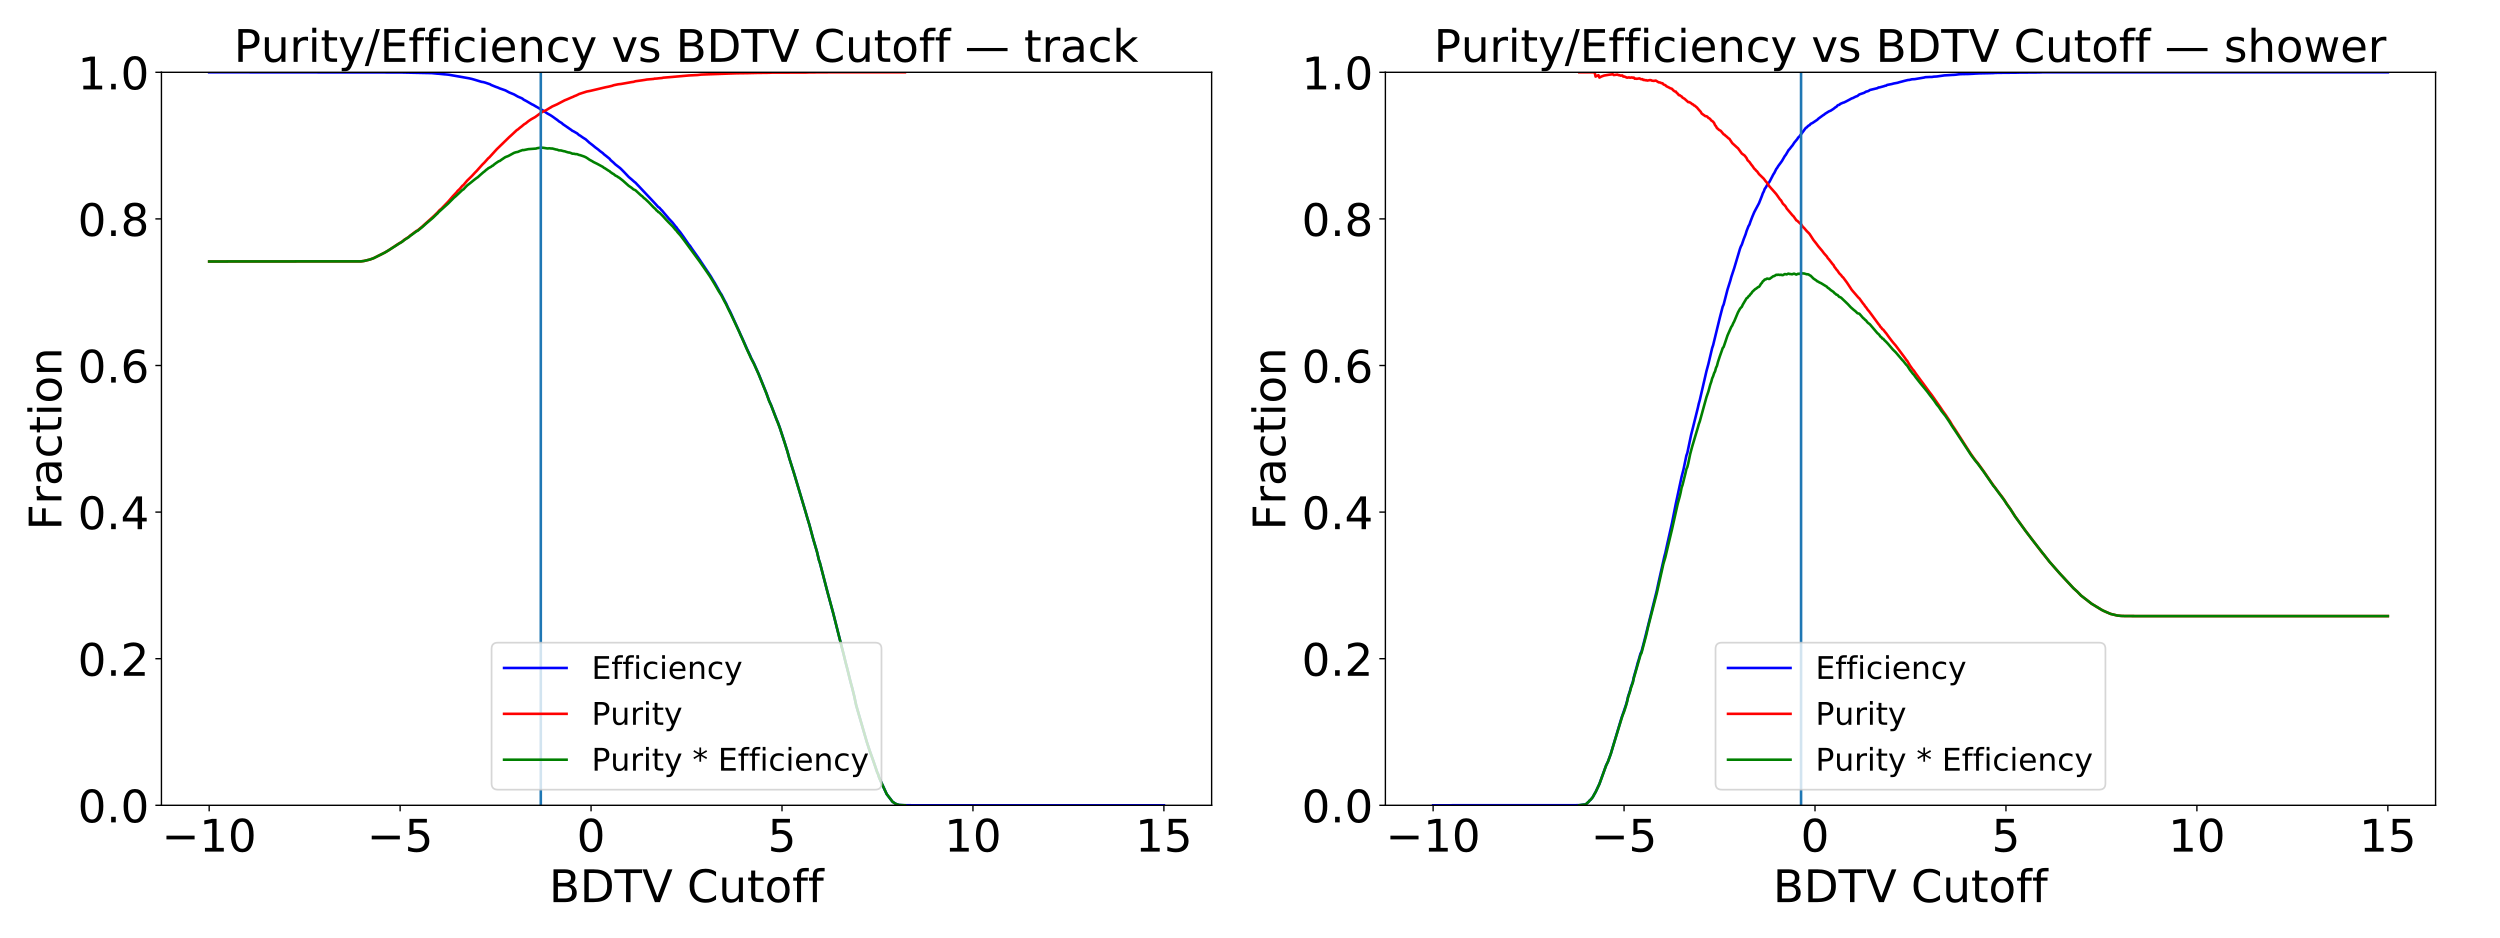 <?xml version="1.0" encoding="utf-8" standalone="no"?>
<!DOCTYPE svg PUBLIC "-//W3C//DTD SVG 1.1//EN"
  "http://www.w3.org/Graphics/SVG/1.1/DTD/svg11.dtd">
<!-- Created with matplotlib (https://matplotlib.org/) -->
<svg height="540pt" version="1.1" viewBox="0 0 1440 540" width="1440pt" xmlns="http://www.w3.org/2000/svg" xmlns:xlink="http://www.w3.org/1999/xlink">
 <defs>
  <style type="text/css">
*{stroke-linecap:butt;stroke-linejoin:round;}
  </style>
 </defs>
 <g id="figure_1">
  <g id="patch_1">
   <path d="M 0 540 
L 1440 540 
L 1440 0 
L 0 0 
z
" style="fill:#ffffff;"/>
  </g>
  <g id="axes_1">
   <g id="patch_2">
    <path d="M 92.99 463.84 
L 697.899 463.84 
L 697.899 41.64 
L 92.99 41.64 
z
" style="fill:#ffffff;"/>
   </g>
   <g id="matplotlib.axis_1">
    <g id="xtick_1">
     <g id="line2d_1">
      <defs>
       <path d="M 0 0 
L 0 3.5 
" id="mf8294fe358" style="stroke:#000000;stroke-width:0.8;"/>
      </defs>
      <g>
       <use style="stroke:#000000;stroke-width:0.8;" x="120.486" xlink:href="#mf8294fe358" y="463.84"/>
      </g>
     </g>
     <g id="text_1">
      <!-- −10 -->
      <defs>
       <path d="M 10.594 35.5 
L 73.188 35.5 
L 73.188 27.203 
L 10.594 27.203 
z
" id="DejaVuSans-8722"/>
       <path d="M 12.406 8.297 
L 28.516 8.297 
L 28.516 63.922 
L 10.984 60.406 
L 10.984 69.391 
L 28.422 72.906 
L 38.281 72.906 
L 38.281 8.297 
L 54.391 8.297 
L 54.391 0 
L 12.406 0 
z
" id="DejaVuSans-49"/>
       <path d="M 31.781 66.406 
Q 24.172 66.406 20.328 58.906 
Q 16.5 51.422 16.5 36.375 
Q 16.5 21.391 20.328 13.891 
Q 24.172 6.391 31.781 6.391 
Q 39.453 6.391 43.281 13.891 
Q 47.125 21.391 47.125 36.375 
Q 47.125 51.422 43.281 58.906 
Q 39.453 66.406 31.781 66.406 
z
M 31.781 74.219 
Q 44.047 74.219 50.516 64.516 
Q 56.984 54.828 56.984 36.375 
Q 56.984 17.969 50.516 8.266 
Q 44.047 -1.422 31.781 -1.422 
Q 19.531 -1.422 13.062 8.266 
Q 6.594 17.969 6.594 36.375 
Q 6.594 54.828 13.062 64.516 
Q 19.531 74.219 31.781 74.219 
z
" id="DejaVuSans-48"/>
      </defs>
      <g transform="translate(93.134 490.535)scale(0.259 -0.259)">
       <use xlink:href="#DejaVuSans-8722"/>
       <use x="83.789" xlink:href="#DejaVuSans-49"/>
       <use x="147.412" xlink:href="#DejaVuSans-48"/>
      </g>
     </g>
    </g>
    <g id="xtick_2">
     <g id="line2d_2">
      <g>
       <use style="stroke:#000000;stroke-width:0.8;" x="230.469" xlink:href="#mf8294fe358" y="463.84"/>
      </g>
     </g>
     <g id="text_2">
      <!-- −5 -->
      <defs>
       <path d="M 10.797 72.906 
L 49.516 72.906 
L 49.516 64.594 
L 19.828 64.594 
L 19.828 46.734 
Q 21.969 47.469 24.109 47.828 
Q 26.266 48.188 28.422 48.188 
Q 40.625 48.188 47.75 41.5 
Q 54.891 34.812 54.891 23.391 
Q 54.891 11.625 47.562 5.094 
Q 40.234 -1.422 26.906 -1.422 
Q 22.312 -1.422 17.547 -0.641 
Q 12.797 0.141 7.719 1.703 
L 7.719 11.625 
Q 12.109 9.234 16.797 8.062 
Q 21.484 6.891 26.703 6.891 
Q 35.156 6.891 40.078 11.328 
Q 45.016 15.766 45.016 23.391 
Q 45.016 31 40.078 35.438 
Q 35.156 39.891 26.703 39.891 
Q 22.75 39.891 18.812 39.016 
Q 14.891 38.141 10.797 36.281 
z
" id="DejaVuSans-53"/>
      </defs>
      <g transform="translate(211.363 490.535)scale(0.259 -0.259)">
       <use xlink:href="#DejaVuSans-8722"/>
       <use x="83.789" xlink:href="#DejaVuSans-53"/>
      </g>
     </g>
    </g>
    <g id="xtick_3">
     <g id="line2d_3">
      <g>
       <use style="stroke:#000000;stroke-width:0.8;" x="340.453" xlink:href="#mf8294fe358" y="463.84"/>
      </g>
     </g>
     <g id="text_3">
      <!-- 0 -->
      <g transform="translate(332.207 490.535)scale(0.259 -0.259)">
       <use xlink:href="#DejaVuSans-48"/>
      </g>
     </g>
    </g>
    <g id="xtick_4">
     <g id="line2d_4">
      <g>
       <use style="stroke:#000000;stroke-width:0.8;" x="450.436" xlink:href="#mf8294fe358" y="463.84"/>
      </g>
     </g>
     <g id="text_4">
      <!-- 5 -->
      <g transform="translate(442.19 490.535)scale(0.259 -0.259)">
       <use xlink:href="#DejaVuSans-53"/>
      </g>
     </g>
    </g>
    <g id="xtick_5">
     <g id="line2d_5">
      <g>
       <use style="stroke:#000000;stroke-width:0.8;" x="560.42" xlink:href="#mf8294fe358" y="463.84"/>
      </g>
     </g>
     <g id="text_5">
      <!-- 10 -->
      <g transform="translate(543.928 490.535)scale(0.259 -0.259)">
       <use xlink:href="#DejaVuSans-49"/>
       <use x="63.623" xlink:href="#DejaVuSans-48"/>
      </g>
     </g>
    </g>
    <g id="xtick_6">
     <g id="line2d_6">
      <g>
       <use style="stroke:#000000;stroke-width:0.8;" x="670.403" xlink:href="#mf8294fe358" y="463.84"/>
      </g>
     </g>
     <g id="text_6">
      <!-- 15 -->
      <g transform="translate(653.911 490.535)scale(0.259 -0.259)">
       <use xlink:href="#DejaVuSans-49"/>
       <use x="63.623" xlink:href="#DejaVuSans-53"/>
      </g>
     </g>
    </g>
    <g id="text_7">
     <!-- BDTV Cutoff -->
     <defs>
      <path d="M 19.672 34.812 
L 19.672 8.109 
L 35.5 8.109 
Q 43.453 8.109 47.281 11.406 
Q 51.125 14.703 51.125 21.484 
Q 51.125 28.328 47.281 31.562 
Q 43.453 34.812 35.5 34.812 
z
M 19.672 64.797 
L 19.672 42.828 
L 34.281 42.828 
Q 41.5 42.828 45.031 45.531 
Q 48.578 48.25 48.578 53.812 
Q 48.578 59.328 45.031 62.062 
Q 41.5 64.797 34.281 64.797 
z
M 9.812 72.906 
L 35.016 72.906 
Q 46.297 72.906 52.391 68.219 
Q 58.5 63.531 58.5 54.891 
Q 58.5 48.188 55.375 44.234 
Q 52.25 40.281 46.188 39.312 
Q 53.469 37.75 57.5 32.781 
Q 61.531 27.828 61.531 20.406 
Q 61.531 10.641 54.891 5.312 
Q 48.25 0 35.984 0 
L 9.812 0 
z
" id="DejaVuSans-66"/>
      <path d="M 19.672 64.797 
L 19.672 8.109 
L 31.594 8.109 
Q 46.688 8.109 53.688 14.938 
Q 60.688 21.781 60.688 36.531 
Q 60.688 51.172 53.688 57.984 
Q 46.688 64.797 31.594 64.797 
z
M 9.812 72.906 
L 30.078 72.906 
Q 51.266 72.906 61.172 64.094 
Q 71.094 55.281 71.094 36.531 
Q 71.094 17.672 61.125 8.828 
Q 51.172 0 30.078 0 
L 9.812 0 
z
" id="DejaVuSans-68"/>
      <path d="M -0.297 72.906 
L 61.375 72.906 
L 61.375 64.594 
L 35.5 64.594 
L 35.5 0 
L 25.594 0 
L 25.594 64.594 
L -0.297 64.594 
z
" id="DejaVuSans-84"/>
      <path d="M 28.609 0 
L 0.781 72.906 
L 11.078 72.906 
L 34.188 11.531 
L 57.328 72.906 
L 67.578 72.906 
L 39.797 0 
z
" id="DejaVuSans-86"/>
      <path id="DejaVuSans-32"/>
      <path d="M 64.406 67.281 
L 64.406 56.891 
Q 59.422 61.531 53.781 63.812 
Q 48.141 66.109 41.797 66.109 
Q 29.297 66.109 22.656 58.469 
Q 16.016 50.828 16.016 36.375 
Q 16.016 21.969 22.656 14.328 
Q 29.297 6.688 41.797 6.688 
Q 48.141 6.688 53.781 8.984 
Q 59.422 11.281 64.406 15.922 
L 64.406 5.609 
Q 59.234 2.094 53.438 0.328 
Q 47.656 -1.422 41.219 -1.422 
Q 24.656 -1.422 15.125 8.703 
Q 5.609 18.844 5.609 36.375 
Q 5.609 53.953 15.125 64.078 
Q 24.656 74.219 41.219 74.219 
Q 47.75 74.219 53.531 72.484 
Q 59.328 70.75 64.406 67.281 
z
" id="DejaVuSans-67"/>
      <path d="M 8.5 21.578 
L 8.5 54.688 
L 17.484 54.688 
L 17.484 21.922 
Q 17.484 14.156 20.5 10.266 
Q 23.531 6.391 29.594 6.391 
Q 36.859 6.391 41.078 11.031 
Q 45.312 15.672 45.312 23.688 
L 45.312 54.688 
L 54.297 54.688 
L 54.297 0 
L 45.312 0 
L 45.312 8.406 
Q 42.047 3.422 37.719 1 
Q 33.406 -1.422 27.688 -1.422 
Q 18.266 -1.422 13.375 4.438 
Q 8.5 10.297 8.5 21.578 
z
M 31.109 56 
z
" id="DejaVuSans-117"/>
      <path d="M 18.312 70.219 
L 18.312 54.688 
L 36.812 54.688 
L 36.812 47.703 
L 18.312 47.703 
L 18.312 18.016 
Q 18.312 11.328 20.141 9.422 
Q 21.969 7.516 27.594 7.516 
L 36.812 7.516 
L 36.812 0 
L 27.594 0 
Q 17.188 0 13.234 3.875 
Q 9.281 7.766 9.281 18.016 
L 9.281 47.703 
L 2.688 47.703 
L 2.688 54.688 
L 9.281 54.688 
L 9.281 70.219 
z
" id="DejaVuSans-116"/>
      <path d="M 30.609 48.391 
Q 23.391 48.391 19.188 42.75 
Q 14.984 37.109 14.984 27.297 
Q 14.984 17.484 19.156 11.844 
Q 23.344 6.203 30.609 6.203 
Q 37.797 6.203 41.984 11.859 
Q 46.188 17.531 46.188 27.297 
Q 46.188 37.016 41.984 42.703 
Q 37.797 48.391 30.609 48.391 
z
M 30.609 56 
Q 42.328 56 49.016 48.375 
Q 55.719 40.766 55.719 27.297 
Q 55.719 13.875 49.016 6.219 
Q 42.328 -1.422 30.609 -1.422 
Q 18.844 -1.422 12.172 6.219 
Q 5.516 13.875 5.516 27.297 
Q 5.516 40.766 12.172 48.375 
Q 18.844 56 30.609 56 
z
" id="DejaVuSans-111"/>
      <path d="M 37.109 75.984 
L 37.109 68.5 
L 28.516 68.5 
Q 23.688 68.5 21.797 66.547 
Q 19.922 64.594 19.922 59.516 
L 19.922 54.688 
L 34.719 54.688 
L 34.719 47.703 
L 19.922 47.703 
L 19.922 0 
L 10.891 0 
L 10.891 47.703 
L 2.297 47.703 
L 2.297 54.688 
L 10.891 54.688 
L 10.891 58.5 
Q 10.891 67.625 15.141 71.797 
Q 19.391 75.984 28.609 75.984 
z
" id="DejaVuSans-102"/>
     </defs>
     <g transform="translate(316.275 519.621)scale(0.259 -0.259)">
      <use xlink:href="#DejaVuSans-66"/>
      <use x="68.604" xlink:href="#DejaVuSans-68"/>
      <use x="145.605" xlink:href="#DejaVuSans-84"/>
      <use x="206.689" xlink:href="#DejaVuSans-86"/>
      <use x="275.098" xlink:href="#DejaVuSans-32"/>
      <use x="306.885" xlink:href="#DejaVuSans-67"/>
      <use x="376.709" xlink:href="#DejaVuSans-117"/>
      <use x="440.088" xlink:href="#DejaVuSans-116"/>
      <use x="479.297" xlink:href="#DejaVuSans-111"/>
      <use x="540.479" xlink:href="#DejaVuSans-102"/>
      <use x="575.684" xlink:href="#DejaVuSans-102"/>
     </g>
    </g>
   </g>
   <g id="matplotlib.axis_2">
    <g id="ytick_1">
     <g id="line2d_7">
      <defs>
       <path d="M 0 0 
L -3.5 0 
" id="mdfa9f92401" style="stroke:#000000;stroke-width:0.8;"/>
      </defs>
      <g>
       <use style="stroke:#000000;stroke-width:0.8;" x="92.99" xlink:href="#mdfa9f92401" y="463.84"/>
      </g>
     </g>
     <g id="text_8">
      <!-- 0.0 -->
      <defs>
       <path d="M 10.688 12.406 
L 21 12.406 
L 21 0 
L 10.688 0 
z
" id="DejaVuSans-46"/>
      </defs>
      <g transform="translate(44.769 473.688)scale(0.259 -0.259)">
       <use xlink:href="#DejaVuSans-48"/>
       <use x="63.623" xlink:href="#DejaVuSans-46"/>
       <use x="95.41" xlink:href="#DejaVuSans-48"/>
      </g>
     </g>
    </g>
    <g id="ytick_2">
     <g id="line2d_8">
      <g>
       <use style="stroke:#000000;stroke-width:0.8;" x="92.99" xlink:href="#mdfa9f92401" y="379.4"/>
      </g>
     </g>
     <g id="text_9">
      <!-- 0.2 -->
      <defs>
       <path d="M 19.188 8.297 
L 53.609 8.297 
L 53.609 0 
L 7.328 0 
L 7.328 8.297 
Q 12.938 14.109 22.625 23.891 
Q 32.328 33.688 34.812 36.531 
Q 39.547 41.844 41.422 45.531 
Q 43.312 49.219 43.312 52.781 
Q 43.312 58.594 39.234 62.25 
Q 35.156 65.922 28.609 65.922 
Q 23.969 65.922 18.812 64.312 
Q 13.672 62.703 7.812 59.422 
L 7.812 69.391 
Q 13.766 71.781 18.938 73 
Q 24.125 74.219 28.422 74.219 
Q 39.75 74.219 46.484 68.547 
Q 53.219 62.891 53.219 53.422 
Q 53.219 48.922 51.531 44.891 
Q 49.859 40.875 45.406 35.406 
Q 44.188 33.984 37.641 27.219 
Q 31.109 20.453 19.188 8.297 
z
" id="DejaVuSans-50"/>
      </defs>
      <g transform="translate(44.769 389.248)scale(0.259 -0.259)">
       <use xlink:href="#DejaVuSans-48"/>
       <use x="63.623" xlink:href="#DejaVuSans-46"/>
       <use x="95.41" xlink:href="#DejaVuSans-50"/>
      </g>
     </g>
    </g>
    <g id="ytick_3">
     <g id="line2d_9">
      <g>
       <use style="stroke:#000000;stroke-width:0.8;" x="92.99" xlink:href="#mdfa9f92401" y="294.96"/>
      </g>
     </g>
     <g id="text_10">
      <!-- 0.4 -->
      <defs>
       <path d="M 37.797 64.312 
L 12.891 25.391 
L 37.797 25.391 
z
M 35.203 72.906 
L 47.609 72.906 
L 47.609 25.391 
L 58.016 25.391 
L 58.016 17.188 
L 47.609 17.188 
L 47.609 0 
L 37.797 0 
L 37.797 17.188 
L 4.891 17.188 
L 4.891 26.703 
z
" id="DejaVuSans-52"/>
      </defs>
      <g transform="translate(44.769 304.808)scale(0.259 -0.259)">
       <use xlink:href="#DejaVuSans-48"/>
       <use x="63.623" xlink:href="#DejaVuSans-46"/>
       <use x="95.41" xlink:href="#DejaVuSans-52"/>
      </g>
     </g>
    </g>
    <g id="ytick_4">
     <g id="line2d_10">
      <g>
       <use style="stroke:#000000;stroke-width:0.8;" x="92.99" xlink:href="#mdfa9f92401" y="210.52"/>
      </g>
     </g>
     <g id="text_11">
      <!-- 0.6 -->
      <defs>
       <path d="M 33.016 40.375 
Q 26.375 40.375 22.484 35.828 
Q 18.609 31.297 18.609 23.391 
Q 18.609 15.531 22.484 10.953 
Q 26.375 6.391 33.016 6.391 
Q 39.656 6.391 43.531 10.953 
Q 47.406 15.531 47.406 23.391 
Q 47.406 31.297 43.531 35.828 
Q 39.656 40.375 33.016 40.375 
z
M 52.594 71.297 
L 52.594 62.312 
Q 48.875 64.062 45.094 64.984 
Q 41.312 65.922 37.594 65.922 
Q 27.828 65.922 22.672 59.328 
Q 17.531 52.734 16.797 39.406 
Q 19.672 43.656 24.016 45.922 
Q 28.375 48.188 33.594 48.188 
Q 44.578 48.188 50.953 41.516 
Q 57.328 34.859 57.328 23.391 
Q 57.328 12.156 50.688 5.359 
Q 44.047 -1.422 33.016 -1.422 
Q 20.359 -1.422 13.672 8.266 
Q 6.984 17.969 6.984 36.375 
Q 6.984 53.656 15.188 63.938 
Q 23.391 74.219 37.203 74.219 
Q 40.922 74.219 44.703 73.484 
Q 48.484 72.75 52.594 71.297 
z
" id="DejaVuSans-54"/>
      </defs>
      <g transform="translate(44.769 220.368)scale(0.259 -0.259)">
       <use xlink:href="#DejaVuSans-48"/>
       <use x="63.623" xlink:href="#DejaVuSans-46"/>
       <use x="95.41" xlink:href="#DejaVuSans-54"/>
      </g>
     </g>
    </g>
    <g id="ytick_5">
     <g id="line2d_11">
      <g>
       <use style="stroke:#000000;stroke-width:0.8;" x="92.99" xlink:href="#mdfa9f92401" y="126.08"/>
      </g>
     </g>
     <g id="text_12">
      <!-- 0.8 -->
      <defs>
       <path d="M 31.781 34.625 
Q 24.75 34.625 20.719 30.859 
Q 16.703 27.094 16.703 20.516 
Q 16.703 13.922 20.719 10.156 
Q 24.75 6.391 31.781 6.391 
Q 38.812 6.391 42.859 10.172 
Q 46.922 13.969 46.922 20.516 
Q 46.922 27.094 42.891 30.859 
Q 38.875 34.625 31.781 34.625 
z
M 21.922 38.812 
Q 15.578 40.375 12.031 44.719 
Q 8.5 49.078 8.5 55.328 
Q 8.5 64.062 14.719 69.141 
Q 20.953 74.219 31.781 74.219 
Q 42.672 74.219 48.875 69.141 
Q 55.078 64.062 55.078 55.328 
Q 55.078 49.078 51.531 44.719 
Q 48 40.375 41.703 38.812 
Q 48.828 37.156 52.797 32.312 
Q 56.781 27.484 56.781 20.516 
Q 56.781 9.906 50.312 4.234 
Q 43.844 -1.422 31.781 -1.422 
Q 19.734 -1.422 13.25 4.234 
Q 6.781 9.906 6.781 20.516 
Q 6.781 27.484 10.781 32.312 
Q 14.797 37.156 21.922 38.812 
z
M 18.312 54.391 
Q 18.312 48.734 21.844 45.562 
Q 25.391 42.391 31.781 42.391 
Q 38.141 42.391 41.719 45.562 
Q 45.312 48.734 45.312 54.391 
Q 45.312 60.062 41.719 63.234 
Q 38.141 66.406 31.781 66.406 
Q 25.391 66.406 21.844 63.234 
Q 18.312 60.062 18.312 54.391 
z
" id="DejaVuSans-56"/>
      </defs>
      <g transform="translate(44.769 135.928)scale(0.259 -0.259)">
       <use xlink:href="#DejaVuSans-48"/>
       <use x="63.623" xlink:href="#DejaVuSans-46"/>
       <use x="95.41" xlink:href="#DejaVuSans-56"/>
      </g>
     </g>
    </g>
    <g id="ytick_6">
     <g id="line2d_12">
      <g>
       <use style="stroke:#000000;stroke-width:0.8;" x="92.99" xlink:href="#mdfa9f92401" y="41.64"/>
      </g>
     </g>
     <g id="text_13">
      <!-- 1.0 -->
      <g transform="translate(44.769 51.488)scale(0.259 -0.259)">
       <use xlink:href="#DejaVuSans-49"/>
       <use x="63.623" xlink:href="#DejaVuSans-46"/>
       <use x="95.41" xlink:href="#DejaVuSans-48"/>
      </g>
     </g>
    </g>
    <g id="text_14">
     <!-- Fraction -->
     <defs>
      <path d="M 9.812 72.906 
L 51.703 72.906 
L 51.703 64.594 
L 19.672 64.594 
L 19.672 43.109 
L 48.578 43.109 
L 48.578 34.812 
L 19.672 34.812 
L 19.672 0 
L 9.812 0 
z
" id="DejaVuSans-70"/>
      <path d="M 41.109 46.297 
Q 39.594 47.172 37.812 47.578 
Q 36.031 48 33.891 48 
Q 26.266 48 22.188 43.047 
Q 18.109 38.094 18.109 28.812 
L 18.109 0 
L 9.078 0 
L 9.078 54.688 
L 18.109 54.688 
L 18.109 46.188 
Q 20.953 51.172 25.484 53.578 
Q 30.031 56 36.531 56 
Q 37.453 56 38.578 55.875 
Q 39.703 55.766 41.062 55.516 
z
" id="DejaVuSans-114"/>
      <path d="M 34.281 27.484 
Q 23.391 27.484 19.188 25 
Q 14.984 22.516 14.984 16.5 
Q 14.984 11.719 18.141 8.906 
Q 21.297 6.109 26.703 6.109 
Q 34.188 6.109 38.703 11.406 
Q 43.219 16.703 43.219 25.484 
L 43.219 27.484 
z
M 52.203 31.203 
L 52.203 0 
L 43.219 0 
L 43.219 8.297 
Q 40.141 3.328 35.547 0.953 
Q 30.953 -1.422 24.312 -1.422 
Q 15.922 -1.422 10.953 3.297 
Q 6 8.016 6 15.922 
Q 6 25.141 12.172 29.828 
Q 18.359 34.516 30.609 34.516 
L 43.219 34.516 
L 43.219 35.406 
Q 43.219 41.609 39.141 45 
Q 35.062 48.391 27.688 48.391 
Q 23 48.391 18.547 47.266 
Q 14.109 46.141 10.016 43.891 
L 10.016 52.203 
Q 14.938 54.109 19.578 55.047 
Q 24.219 56 28.609 56 
Q 40.484 56 46.344 49.844 
Q 52.203 43.703 52.203 31.203 
z
" id="DejaVuSans-97"/>
      <path d="M 48.781 52.594 
L 48.781 44.188 
Q 44.969 46.297 41.141 47.344 
Q 37.312 48.391 33.406 48.391 
Q 24.656 48.391 19.812 42.844 
Q 14.984 37.312 14.984 27.297 
Q 14.984 17.281 19.812 11.734 
Q 24.656 6.203 33.406 6.203 
Q 37.312 6.203 41.141 7.25 
Q 44.969 8.297 48.781 10.406 
L 48.781 2.094 
Q 45.016 0.344 40.984 -0.531 
Q 36.969 -1.422 32.422 -1.422 
Q 20.062 -1.422 12.781 6.344 
Q 5.516 14.109 5.516 27.297 
Q 5.516 40.672 12.859 48.328 
Q 20.219 56 33.016 56 
Q 37.156 56 41.109 55.141 
Q 45.062 54.297 48.781 52.594 
z
" id="DejaVuSans-99"/>
      <path d="M 9.422 54.688 
L 18.406 54.688 
L 18.406 0 
L 9.422 0 
z
M 9.422 75.984 
L 18.406 75.984 
L 18.406 64.594 
L 9.422 64.594 
z
" id="DejaVuSans-105"/>
      <path d="M 54.891 33.016 
L 54.891 0 
L 45.906 0 
L 45.906 32.719 
Q 45.906 40.484 42.875 44.328 
Q 39.844 48.188 33.797 48.188 
Q 26.516 48.188 22.312 43.547 
Q 18.109 38.922 18.109 30.906 
L 18.109 0 
L 9.078 0 
L 9.078 54.688 
L 18.109 54.688 
L 18.109 46.188 
Q 21.344 51.125 25.703 53.562 
Q 30.078 56 35.797 56 
Q 45.219 56 50.047 50.172 
Q 54.891 44.344 54.891 33.016 
z
" id="DejaVuSans-110"/>
     </defs>
     <g transform="translate(35.379 305.4)rotate(-90)scale(0.259 -0.259)">
      <use xlink:href="#DejaVuSans-70"/>
      <use x="57.41" xlink:href="#DejaVuSans-114"/>
      <use x="98.523" xlink:href="#DejaVuSans-97"/>
      <use x="159.803" xlink:href="#DejaVuSans-99"/>
      <use x="214.783" xlink:href="#DejaVuSans-116"/>
      <use x="253.992" xlink:href="#DejaVuSans-105"/>
      <use x="281.775" xlink:href="#DejaVuSans-111"/>
      <use x="342.957" xlink:href="#DejaVuSans-110"/>
     </g>
    </g>
   </g>
   <g id="line2d_13">
    <path clip-path="url(#p0001043b4d)" d="M 120.486 41.64 
L 230.579 41.749 
L 244.892 42.045 
L 248.745 42.123 
L 258.653 43.072 
L 270.213 45.112 
L 271.864 45.486 
L 273.516 45.968 
L 277.369 47.136 
L 278.47 47.308 
L 279.571 47.619 
L 282.323 48.553 
L 282.874 48.927 
L 285.626 50.048 
L 286.727 50.422 
L 287.828 50.92 
L 288.929 51.293 
L 291.131 52.072 
L 293.333 53.255 
L 296.085 54.376 
L 298.287 55.638 
L 300.489 56.572 
L 301.039 56.899 
L 301.59 57.381 
L 303.241 58.238 
L 306.544 60.168 
L 307.094 60.386 
L 308.746 61.367 
L 312.599 63.563 
L 315.351 65.4 
L 317.003 66.319 
L 318.104 67.035 
L 321.407 69.417 
L 321.957 69.915 
L 323.608 70.912 
L 324.159 71.472 
L 329.113 74.882 
L 329.664 75.349 
L 330.214 75.552 
L 331.865 76.517 
L 332.416 76.813 
L 333.517 77.794 
L 334.067 78.059 
L 335.719 79.226 
L 337.37 80.254 
L 339.572 82.263 
L 341.223 83.508 
L 342.875 84.878 
L 344.526 86.093 
L 345.627 87.027 
L 347.279 88.241 
L 347.829 88.833 
L 348.93 89.674 
L 351.132 91.449 
L 351.682 92.181 
L 353.334 93.613 
L 354.435 94.687 
L 357.187 96.821 
L 358.288 97.895 
L 359.389 99.016 
L 362.141 101.928 
L 363.793 103.329 
L 365.444 104.793 
L 365.994 105.182 
L 376.453 116.283 
L 379.206 119.304 
L 379.756 119.584 
L 380.857 120.83 
L 381.408 121.344 
L 382.508 122.698 
L 385.261 125.937 
L 387.463 128.288 
L 389.114 130.437 
L 389.665 130.966 
L 390.215 131.838 
L 391.866 133.831 
L 394.068 136.914 
L 395.72 139.327 
L 396.821 140.931 
L 397.371 141.491 
L 398.472 143.142 
L 401.224 147.034 
L 402.325 148.591 
L 409.481 159.304 
L 410.582 161.203 
L 411.683 162.947 
L 414.986 168.848 
L 415.536 169.58 
L 417.188 172.818 
L 418.289 174.843 
L 419.39 177.334 
L 420.491 179.358 
L 428.748 197.513 
L 430.399 201.296 
L 432.051 204.753 
L 432.601 206.107 
L 434.252 209.284 
L 437.005 215.45 
L 441.408 226.349 
L 443.06 230.957 
L 444.161 233.386 
L 445.262 236.236 
L 447.464 241.997 
L 448.014 243.149 
L 449.115 246.216 
L 451.867 254.624 
L 453.519 259.887 
L 454.62 263.873 
L 457.372 272.623 
L 463.978 294.717 
L 465.079 298.547 
L 466.18 302.16 
L 468.381 310.35 
L 470.583 317.839 
L 471.684 322.51 
L 472.235 324.082 
L 476.638 341.054 
L 479.941 353.245 
L 483.794 368.551 
L 485.996 377.145 
L 487.097 381.661 
L 488.198 385.849 
L 489.85 392.56 
L 490.951 396.608 
L 492.051 401.077 
L 493.152 406.23 
L 499.208 427.141 
L 500.859 432.217 
L 503.061 438.352 
L 505.263 444.829 
L 505.813 446.028 
L 506.364 447.803 
L 507.465 450.356 
L 510.767 457.456 
L 514.07 461.769 
L 515.722 462.906 
L 516.823 463.342 
L 517.923 463.669 
L 520.676 463.809 
L 525.63 463.84 
L 670.403 463.84 
L 670.403 463.84 
" style="fill:none;stroke:#0000ff;stroke-linecap:square;stroke-width:1.5;"/>
   </g>
   <g id="line2d_14">
    <path clip-path="url(#p0001043b4d)" d="M 120.486 150.615 
L 208.01 150.529 
L 209.662 150.315 
L 212.964 149.514 
L 215.166 148.73 
L 220.671 145.959 
L 221.772 145.402 
L 223.974 144.068 
L 229.478 140.417 
L 231.13 139.481 
L 232.231 138.685 
L 232.781 138.176 
L 235.534 136.392 
L 236.084 135.848 
L 237.735 134.623 
L 238.836 133.796 
L 239.937 132.971 
L 240.488 132.754 
L 243.24 130.48 
L 244.892 128.953 
L 249.846 124.499 
L 252.048 122.341 
L 253.149 121.077 
L 254.249 120.192 
L 255.35 119.041 
L 258.103 116.203 
L 260.855 113.011 
L 261.956 111.863 
L 263.057 110.682 
L 263.607 109.947 
L 264.708 108.928 
L 266.36 106.996 
L 266.91 106.63 
L 268.011 105.316 
L 269.112 104.014 
L 270.764 102.398 
L 271.864 101.328 
L 273.516 99.522 
L 274.617 98.411 
L 275.718 97.156 
L 277.92 94.706 
L 279.021 93.641 
L 281.222 91.168 
L 281.773 90.74 
L 286.177 85.91 
L 293.333 78.96 
L 294.434 77.97 
L 297.736 74.885 
L 298.287 74.586 
L 299.388 73.632 
L 300.489 72.796 
L 301.59 71.852 
L 302.14 71.423 
L 302.691 71.158 
L 304.342 69.805 
L 305.993 68.688 
L 308.195 67.461 
L 312.049 64.665 
L 313.15 64.055 
L 314.25 63.637 
L 318.104 61.32 
L 320.856 60.104 
L 322.507 59.23 
L 325.26 57.782 
L 326.361 57.347 
L 328.012 56.636 
L 329.113 56.149 
L 330.214 55.714 
L 330.764 55.41 
L 331.865 55.002 
L 333.517 54.165 
L 337.921 52.736 
L 340.122 52.314 
L 348.93 50.229 
L 350.581 49.904 
L 352.783 49.37 
L 353.334 49.122 
L 356.086 48.549 
L 357.737 48.366 
L 360.49 47.877 
L 363.793 47.289 
L 364.893 47.145 
L 365.994 46.8 
L 369.297 46.344 
L 370.398 46.177 
L 371.499 46.008 
L 372.6 45.803 
L 376.453 45.464 
L 377.004 45.303 
L 378.105 45.26 
L 379.756 45.068 
L 381.408 44.916 
L 381.958 44.752 
L 386.362 44.393 
L 396.821 43.464 
L 401.775 43.215 
L 403.977 42.96 
L 423.243 42.253 
L 424.894 42.213 
L 430.399 42.14 
L 435.904 42.007 
L 443.06 41.922 
L 444.711 41.841 
L 463.978 41.795 
L 466.18 41.721 
L 481.042 41.64 
L 521.226 41.64 
L 521.226 41.64 
" style="fill:none;stroke:#ff0000;stroke-linecap:square;stroke-width:1.5;"/>
   </g>
   <g id="line2d_15">
    <path clip-path="url(#p0001043b4d)" d="M 120.486 150.615 
L 208.01 150.529 
L 209.662 150.315 
L 212.964 149.514 
L 215.166 148.741 
L 220.671 145.982 
L 221.772 145.425 
L 223.974 144.091 
L 230.029 140.204 
L 231.13 139.577 
L 232.231 138.805 
L 232.781 138.296 
L 235.534 136.537 
L 236.084 135.993 
L 237.735 134.817 
L 238.836 133.991 
L 239.937 133.191 
L 240.488 132.986 
L 243.24 130.775 
L 245.442 128.793 
L 249.295 125.529 
L 251.497 123.384 
L 252.048 122.92 
L 252.598 122.231 
L 258.103 117.28 
L 261.406 113.94 
L 262.507 113.028 
L 266.36 109.392 
L 266.91 109.119 
L 268.011 107.921 
L 269.112 106.8 
L 270.764 105.504 
L 271.864 104.63 
L 272.965 103.726 
L 274.617 102.454 
L 275.167 102.118 
L 276.819 100.607 
L 278.47 99.175 
L 279.021 98.788 
L 280.121 97.791 
L 280.672 97.442 
L 281.222 96.926 
L 282.874 96.059 
L 283.424 95.566 
L 283.975 95.363 
L 284.525 94.817 
L 285.626 93.996 
L 286.727 93.243 
L 287.278 92.868 
L 287.828 92.745 
L 288.929 91.942 
L 290.58 90.83 
L 291.131 90.486 
L 292.782 89.86 
L 296.085 88.057 
L 297.186 87.69 
L 298.287 87.492 
L 299.388 87.001 
L 300.489 86.625 
L 301.039 86.402 
L 301.59 86.467 
L 302.691 86.248 
L 304.342 85.906 
L 308.746 85.585 
L 309.296 85.384 
L 311.498 85.009 
L 312.049 85.113 
L 312.599 85.074 
L 315.351 85.521 
L 316.452 85.419 
L 317.553 85.561 
L 318.104 85.531 
L 320.306 86.123 
L 320.856 86.175 
L 321.957 86.615 
L 323.058 86.636 
L 324.709 87.08 
L 325.26 87.148 
L 326.361 87.524 
L 327.462 87.835 
L 328.012 87.856 
L 329.113 88.248 
L 329.664 88.526 
L 330.764 88.562 
L 331.315 88.743 
L 332.416 88.793 
L 333.517 89.246 
L 334.067 89.334 
L 336.269 90.078 
L 337.37 90.557 
L 338.471 91.244 
L 339.572 92.018 
L 341.223 92.908 
L 341.774 93.287 
L 343.976 94.359 
L 347.279 96.152 
L 347.829 96.639 
L 348.379 96.893 
L 350.581 98.356 
L 351.132 98.626 
L 351.682 99.193 
L 352.233 99.509 
L 352.783 99.964 
L 353.334 100.174 
L 354.435 101.098 
L 355.536 101.637 
L 356.086 102.077 
L 356.636 102.342 
L 358.838 104.08 
L 362.141 107.039 
L 363.793 108.153 
L 364.893 109.075 
L 365.994 109.565 
L 369.297 112.611 
L 369.848 112.972 
L 370.949 114.11 
L 371.499 114.47 
L 373.701 116.546 
L 376.453 119.431 
L 377.554 120.414 
L 378.105 121.147 
L 378.655 121.506 
L 379.206 122.176 
L 379.756 122.379 
L 380.857 123.502 
L 381.958 124.626 
L 383.609 126.464 
L 385.261 128.21 
L 387.463 130.407 
L 389.114 132.402 
L 389.665 132.901 
L 390.215 133.711 
L 391.866 135.55 
L 394.068 138.448 
L 401.224 148.229 
L 402.876 150.472 
L 406.729 155.984 
L 408.931 159.223 
L 411.133 162.82 
L 412.784 165.639 
L 413.885 167.585 
L 415.536 170.186 
L 417.188 173.378 
L 418.289 175.387 
L 419.94 178.859 
L 421.041 181.039 
L 425.995 191.58 
L 426.546 193.012 
L 427.096 194.071 
L 429.849 200.393 
L 432.601 206.372 
L 434.252 209.517 
L 437.005 215.636 
L 441.408 226.52 
L 443.06 231.113 
L 444.161 233.511 
L 445.812 237.824 
L 449.115 246.309 
L 451.867 254.702 
L 453.519 259.965 
L 454.62 263.95 
L 457.372 272.685 
L 463.978 294.779 
L 465.079 298.594 
L 466.18 302.191 
L 468.381 310.381 
L 470.583 317.854 
L 471.684 322.51 
L 472.235 324.082 
L 476.638 341.054 
L 479.941 353.245 
L 483.794 368.551 
L 485.996 377.145 
L 487.097 381.661 
L 488.198 385.849 
L 489.85 392.56 
L 490.951 396.608 
L 492.051 401.077 
L 493.152 406.23 
L 499.208 427.141 
L 500.859 432.217 
L 503.061 438.352 
L 505.263 444.829 
L 505.813 446.028 
L 506.364 447.803 
L 507.465 450.356 
L 510.767 457.456 
L 514.07 461.769 
L 515.722 462.906 
L 516.823 463.342 
L 517.923 463.669 
L 520.676 463.809 
L 521.226 463.824 
L 521.226 463.824 
" style="fill:none;stroke:#008000;stroke-linecap:square;stroke-width:1.5;"/>
   </g>
   <g id="line2d_16">
    <path clip-path="url(#p0001043b4d)" d="M 311.498 463.84 
L 311.498 41.64 
" style="fill:none;stroke:#1f77b4;stroke-linecap:square;stroke-width:1.5;"/>
   </g>
   <g id="patch_3">
    <path d="M 92.99 463.84 
L 92.99 41.64 
" style="fill:none;stroke:#000000;stroke-linecap:square;stroke-linejoin:miter;stroke-width:0.8;"/>
   </g>
   <g id="patch_4">
    <path d="M 697.899 463.84 
L 697.899 41.64 
" style="fill:none;stroke:#000000;stroke-linecap:square;stroke-linejoin:miter;stroke-width:0.8;"/>
   </g>
   <g id="patch_5">
    <path d="M 92.99 463.84 
L 697.899 463.84 
" style="fill:none;stroke:#000000;stroke-linecap:square;stroke-linejoin:miter;stroke-width:0.8;"/>
   </g>
   <g id="patch_6">
    <path d="M 92.99 41.64 
L 697.899 41.64 
" style="fill:none;stroke:#000000;stroke-linecap:square;stroke-linejoin:miter;stroke-width:0.8;"/>
   </g>
   <g id="text_15">
    <!-- Purity/Efficiency vs BDTV Cutoff — track -->
    <defs>
     <path d="M 19.672 64.797 
L 19.672 37.406 
L 32.078 37.406 
Q 38.969 37.406 42.719 40.969 
Q 46.484 44.531 46.484 51.125 
Q 46.484 57.672 42.719 61.234 
Q 38.969 64.797 32.078 64.797 
z
M 9.812 72.906 
L 32.078 72.906 
Q 44.344 72.906 50.609 67.359 
Q 56.891 61.812 56.891 51.125 
Q 56.891 40.328 50.609 34.812 
Q 44.344 29.297 32.078 29.297 
L 19.672 29.297 
L 19.672 0 
L 9.812 0 
z
" id="DejaVuSans-80"/>
     <path d="M 32.172 -5.078 
Q 28.375 -14.844 24.75 -17.812 
Q 21.141 -20.797 15.094 -20.797 
L 7.906 -20.797 
L 7.906 -13.281 
L 13.188 -13.281 
Q 16.891 -13.281 18.938 -11.516 
Q 21 -9.766 23.484 -3.219 
L 25.094 0.875 
L 2.984 54.688 
L 12.5 54.688 
L 29.594 11.922 
L 46.688 54.688 
L 56.203 54.688 
z
" id="DejaVuSans-121"/>
     <path d="M 25.391 72.906 
L 33.688 72.906 
L 8.297 -9.281 
L 0 -9.281 
z
" id="DejaVuSans-47"/>
     <path d="M 9.812 72.906 
L 55.906 72.906 
L 55.906 64.594 
L 19.672 64.594 
L 19.672 43.016 
L 54.391 43.016 
L 54.391 34.719 
L 19.672 34.719 
L 19.672 8.297 
L 56.781 8.297 
L 56.781 0 
L 9.812 0 
z
" id="DejaVuSans-69"/>
     <path d="M 56.203 29.594 
L 56.203 25.203 
L 14.891 25.203 
Q 15.484 15.922 20.484 11.062 
Q 25.484 6.203 34.422 6.203 
Q 39.594 6.203 44.453 7.469 
Q 49.312 8.734 54.109 11.281 
L 54.109 2.781 
Q 49.266 0.734 44.188 -0.344 
Q 39.109 -1.422 33.891 -1.422 
Q 20.797 -1.422 13.156 6.188 
Q 5.516 13.812 5.516 26.812 
Q 5.516 40.234 12.766 48.109 
Q 20.016 56 32.328 56 
Q 43.359 56 49.781 48.891 
Q 56.203 41.797 56.203 29.594 
z
M 47.219 32.234 
Q 47.125 39.594 43.094 43.984 
Q 39.062 48.391 32.422 48.391 
Q 24.906 48.391 20.391 44.141 
Q 15.875 39.891 15.188 32.172 
z
" id="DejaVuSans-101"/>
     <path d="M 2.984 54.688 
L 12.5 54.688 
L 29.594 8.797 
L 46.688 54.688 
L 56.203 54.688 
L 35.688 0 
L 23.484 0 
z
" id="DejaVuSans-118"/>
     <path d="M 44.281 53.078 
L 44.281 44.578 
Q 40.484 46.531 36.375 47.5 
Q 32.281 48.484 27.875 48.484 
Q 21.188 48.484 17.844 46.438 
Q 14.5 44.391 14.5 40.281 
Q 14.5 37.156 16.891 35.375 
Q 19.281 33.594 26.516 31.984 
L 29.594 31.297 
Q 39.156 29.25 43.188 25.516 
Q 47.219 21.781 47.219 15.094 
Q 47.219 7.469 41.188 3.016 
Q 35.156 -1.422 24.609 -1.422 
Q 20.219 -1.422 15.453 -0.562 
Q 10.688 0.297 5.422 2 
L 5.422 11.281 
Q 10.406 8.688 15.234 7.391 
Q 20.062 6.109 24.812 6.109 
Q 31.156 6.109 34.562 8.281 
Q 37.984 10.453 37.984 14.406 
Q 37.984 18.062 35.516 20.016 
Q 33.062 21.969 24.703 23.781 
L 21.578 24.516 
Q 13.234 26.266 9.516 29.906 
Q 5.812 33.547 5.812 39.891 
Q 5.812 47.609 11.281 51.797 
Q 16.75 56 26.812 56 
Q 31.781 56 36.172 55.266 
Q 40.578 54.547 44.281 53.078 
z
" id="DejaVuSans-115"/>
     <path d="M 4.891 30.906 
L 95.125 30.906 
L 95.125 23.875 
L 4.891 23.875 
z
" id="DejaVuSans-8212"/>
     <path d="M 9.078 75.984 
L 18.109 75.984 
L 18.109 31.109 
L 44.922 54.688 
L 56.391 54.688 
L 27.391 29.109 
L 57.625 0 
L 45.906 0 
L 18.109 26.703 
L 18.109 0 
L 9.078 0 
z
" id="DejaVuSans-107"/>
    </defs>
    <g transform="translate(134.74 35.64)scale(0.259 -0.259)">
     <use xlink:href="#DejaVuSans-80"/>
     <use x="60.287" xlink:href="#DejaVuSans-117"/>
     <use x="123.666" xlink:href="#DejaVuSans-114"/>
     <use x="164.779" xlink:href="#DejaVuSans-105"/>
     <use x="192.562" xlink:href="#DejaVuSans-116"/>
     <use x="231.771" xlink:href="#DejaVuSans-121"/>
     <use x="290.951" xlink:href="#DejaVuSans-47"/>
     <use x="324.643" xlink:href="#DejaVuSans-69"/>
     <use x="387.826" xlink:href="#DejaVuSans-102"/>
     <use x="423.031" xlink:href="#DejaVuSans-102"/>
     <use x="458.236" xlink:href="#DejaVuSans-105"/>
     <use x="486.02" xlink:href="#DejaVuSans-99"/>
     <use x="541" xlink:href="#DejaVuSans-105"/>
     <use x="568.783" xlink:href="#DejaVuSans-101"/>
     <use x="630.307" xlink:href="#DejaVuSans-110"/>
     <use x="693.686" xlink:href="#DejaVuSans-99"/>
     <use x="748.666" xlink:href="#DejaVuSans-121"/>
     <use x="807.846" xlink:href="#DejaVuSans-32"/>
     <use x="839.633" xlink:href="#DejaVuSans-118"/>
     <use x="898.812" xlink:href="#DejaVuSans-115"/>
     <use x="950.912" xlink:href="#DejaVuSans-32"/>
     <use x="982.699" xlink:href="#DejaVuSans-66"/>
     <use x="1051.303" xlink:href="#DejaVuSans-68"/>
     <use x="1128.305" xlink:href="#DejaVuSans-84"/>
     <use x="1189.389" xlink:href="#DejaVuSans-86"/>
     <use x="1257.797" xlink:href="#DejaVuSans-32"/>
     <use x="1289.584" xlink:href="#DejaVuSans-67"/>
     <use x="1359.408" xlink:href="#DejaVuSans-117"/>
     <use x="1422.787" xlink:href="#DejaVuSans-116"/>
     <use x="1461.996" xlink:href="#DejaVuSans-111"/>
     <use x="1523.178" xlink:href="#DejaVuSans-102"/>
     <use x="1558.383" xlink:href="#DejaVuSans-102"/>
     <use x="1593.588" xlink:href="#DejaVuSans-32"/>
     <use x="1625.375" xlink:href="#DejaVuSans-8212"/>
     <use x="1725.375" xlink:href="#DejaVuSans-32"/>
     <use x="1757.162" xlink:href="#DejaVuSans-116"/>
     <use x="1796.371" xlink:href="#DejaVuSans-114"/>
     <use x="1837.484" xlink:href="#DejaVuSans-97"/>
     <use x="1898.764" xlink:href="#DejaVuSans-99"/>
     <use x="1953.744" xlink:href="#DejaVuSans-107"/>
    </g>
   </g>
   <g id="legend_1">
    <g id="patch_7">
     <path d="M 286.75 454.84 
L 504.139 454.84 
Q 507.739 454.84 507.739 451.24 
L 507.739 373.778 
Q 507.739 370.178 504.139 370.178 
L 286.75 370.178 
Q 283.15 370.178 283.15 373.778 
L 283.15 451.24 
Q 283.15 454.84 286.75 454.84 
z
" style="fill:#ffffff;opacity:0.8;stroke:#cccccc;stroke-linejoin:miter;"/>
    </g>
    <g id="line2d_17">
     <path d="M 290.35 384.755 
L 326.35 384.755 
" style="fill:none;stroke:#0000ff;stroke-linecap:square;stroke-width:1.5;"/>
    </g>
    <g id="line2d_18"/>
    <g id="text_16">
     <!-- Efficiency -->
     <g transform="translate(340.75 391.055)scale(0.18 -0.18)">
      <use xlink:href="#DejaVuSans-69"/>
      <use x="63.184" xlink:href="#DejaVuSans-102"/>
      <use x="98.389" xlink:href="#DejaVuSans-102"/>
      <use x="133.594" xlink:href="#DejaVuSans-105"/>
      <use x="161.377" xlink:href="#DejaVuSans-99"/>
      <use x="216.357" xlink:href="#DejaVuSans-105"/>
      <use x="244.141" xlink:href="#DejaVuSans-101"/>
      <use x="305.664" xlink:href="#DejaVuSans-110"/>
      <use x="369.043" xlink:href="#DejaVuSans-99"/>
      <use x="424.023" xlink:href="#DejaVuSans-121"/>
     </g>
    </g>
    <g id="line2d_19">
     <path d="M 290.35 411.176 
L 326.35 411.176 
" style="fill:none;stroke:#ff0000;stroke-linecap:square;stroke-width:1.5;"/>
    </g>
    <g id="line2d_20"/>
    <g id="text_17">
     <!-- Purity -->
     <g transform="translate(340.75 417.476)scale(0.18 -0.18)">
      <use xlink:href="#DejaVuSans-80"/>
      <use x="60.287" xlink:href="#DejaVuSans-117"/>
      <use x="123.666" xlink:href="#DejaVuSans-114"/>
      <use x="164.779" xlink:href="#DejaVuSans-105"/>
      <use x="192.562" xlink:href="#DejaVuSans-116"/>
      <use x="231.771" xlink:href="#DejaVuSans-121"/>
     </g>
    </g>
    <g id="line2d_21">
     <path d="M 290.35 437.597 
L 326.35 437.597 
" style="fill:none;stroke:#008000;stroke-linecap:square;stroke-width:1.5;"/>
    </g>
    <g id="line2d_22"/>
    <g id="text_18">
     <!-- Purity * Efficiency -->
     <defs>
      <path d="M 47.016 60.891 
L 29.5 51.422 
L 47.016 41.891 
L 44.188 37.109 
L 27.781 47.016 
L 27.781 28.609 
L 22.219 28.609 
L 22.219 47.016 
L 5.812 37.109 
L 2.984 41.891 
L 20.516 51.422 
L 2.984 60.891 
L 5.812 65.719 
L 22.219 55.812 
L 22.219 74.219 
L 27.781 74.219 
L 27.781 55.812 
L 44.188 65.719 
z
" id="DejaVuSans-42"/>
     </defs>
     <g transform="translate(340.75 443.897)scale(0.18 -0.18)">
      <use xlink:href="#DejaVuSans-80"/>
      <use x="60.287" xlink:href="#DejaVuSans-117"/>
      <use x="123.666" xlink:href="#DejaVuSans-114"/>
      <use x="164.779" xlink:href="#DejaVuSans-105"/>
      <use x="192.562" xlink:href="#DejaVuSans-116"/>
      <use x="231.771" xlink:href="#DejaVuSans-121"/>
      <use x="290.951" xlink:href="#DejaVuSans-32"/>
      <use x="322.738" xlink:href="#DejaVuSans-42"/>
      <use x="372.738" xlink:href="#DejaVuSans-32"/>
      <use x="404.525" xlink:href="#DejaVuSans-69"/>
      <use x="467.709" xlink:href="#DejaVuSans-102"/>
      <use x="502.914" xlink:href="#DejaVuSans-102"/>
      <use x="538.119" xlink:href="#DejaVuSans-105"/>
      <use x="565.902" xlink:href="#DejaVuSans-99"/>
      <use x="620.883" xlink:href="#DejaVuSans-105"/>
      <use x="648.666" xlink:href="#DejaVuSans-101"/>
      <use x="710.189" xlink:href="#DejaVuSans-110"/>
      <use x="773.568" xlink:href="#DejaVuSans-99"/>
      <use x="828.549" xlink:href="#DejaVuSans-121"/>
     </g>
    </g>
   </g>
  </g>
  <g id="axes_2">
   <g id="patch_8">
    <path d="M 797.982 463.84 
L 1402.891 463.84 
L 1402.891 41.64 
L 797.982 41.64 
z
" style="fill:#ffffff;"/>
   </g>
   <g id="matplotlib.axis_3">
    <g id="xtick_7">
     <g id="line2d_23">
      <g>
       <use style="stroke:#000000;stroke-width:0.8;" x="825.478" xlink:href="#mf8294fe358" y="463.84"/>
      </g>
     </g>
     <g id="text_19">
      <!-- −10 -->
      <g transform="translate(798.127 490.535)scale(0.259 -0.259)">
       <use xlink:href="#DejaVuSans-8722"/>
       <use x="83.789" xlink:href="#DejaVuSans-49"/>
       <use x="147.412" xlink:href="#DejaVuSans-48"/>
      </g>
     </g>
    </g>
    <g id="xtick_8">
     <g id="line2d_24">
      <g>
       <use style="stroke:#000000;stroke-width:0.8;" x="935.462" xlink:href="#mf8294fe358" y="463.84"/>
      </g>
     </g>
     <g id="text_20">
      <!-- −5 -->
      <g transform="translate(916.356 490.535)scale(0.259 -0.259)">
       <use xlink:href="#DejaVuSans-8722"/>
       <use x="83.789" xlink:href="#DejaVuSans-53"/>
      </g>
     </g>
    </g>
    <g id="xtick_9">
     <g id="line2d_25">
      <g>
       <use style="stroke:#000000;stroke-width:0.8;" x="1045.445" xlink:href="#mf8294fe358" y="463.84"/>
      </g>
     </g>
     <g id="text_21">
      <!-- 0 -->
      <g transform="translate(1037.199 490.535)scale(0.259 -0.259)">
       <use xlink:href="#DejaVuSans-48"/>
      </g>
     </g>
    </g>
    <g id="xtick_10">
     <g id="line2d_26">
      <g>
       <use style="stroke:#000000;stroke-width:0.8;" x="1155.429" xlink:href="#mf8294fe358" y="463.84"/>
      </g>
     </g>
     <g id="text_22">
      <!-- 5 -->
      <g transform="translate(1147.183 490.535)scale(0.259 -0.259)">
       <use xlink:href="#DejaVuSans-53"/>
      </g>
     </g>
    </g>
    <g id="xtick_11">
     <g id="line2d_27">
      <g>
       <use style="stroke:#000000;stroke-width:0.8;" x="1265.412" xlink:href="#mf8294fe358" y="463.84"/>
      </g>
     </g>
     <g id="text_23">
      <!-- 10 -->
      <g transform="translate(1248.92 490.535)scale(0.259 -0.259)">
       <use xlink:href="#DejaVuSans-49"/>
       <use x="63.623" xlink:href="#DejaVuSans-48"/>
      </g>
     </g>
    </g>
    <g id="xtick_12">
     <g id="line2d_28">
      <g>
       <use style="stroke:#000000;stroke-width:0.8;" x="1375.396" xlink:href="#mf8294fe358" y="463.84"/>
      </g>
     </g>
     <g id="text_24">
      <!-- 15 -->
      <g transform="translate(1358.904 490.535)scale(0.259 -0.259)">
       <use xlink:href="#DejaVuSans-49"/>
       <use x="63.623" xlink:href="#DejaVuSans-53"/>
      </g>
     </g>
    </g>
    <g id="text_25">
     <!-- BDTV Cutoff -->
     <g transform="translate(1021.268 519.621)scale(0.259 -0.259)">
      <use xlink:href="#DejaVuSans-66"/>
      <use x="68.604" xlink:href="#DejaVuSans-68"/>
      <use x="145.605" xlink:href="#DejaVuSans-84"/>
      <use x="206.689" xlink:href="#DejaVuSans-86"/>
      <use x="275.098" xlink:href="#DejaVuSans-32"/>
      <use x="306.885" xlink:href="#DejaVuSans-67"/>
      <use x="376.709" xlink:href="#DejaVuSans-117"/>
      <use x="440.088" xlink:href="#DejaVuSans-116"/>
      <use x="479.297" xlink:href="#DejaVuSans-111"/>
      <use x="540.479" xlink:href="#DejaVuSans-102"/>
      <use x="575.684" xlink:href="#DejaVuSans-102"/>
     </g>
    </g>
   </g>
   <g id="matplotlib.axis_4">
    <g id="ytick_7">
     <g id="line2d_29">
      <g>
       <use style="stroke:#000000;stroke-width:0.8;" x="797.982" xlink:href="#mdfa9f92401" y="463.84"/>
      </g>
     </g>
     <g id="text_26">
      <!-- 0.0 -->
      <g transform="translate(749.762 473.688)scale(0.259 -0.259)">
       <use xlink:href="#DejaVuSans-48"/>
       <use x="63.623" xlink:href="#DejaVuSans-46"/>
       <use x="95.41" xlink:href="#DejaVuSans-48"/>
      </g>
     </g>
    </g>
    <g id="ytick_8">
     <g id="line2d_30">
      <g>
       <use style="stroke:#000000;stroke-width:0.8;" x="797.982" xlink:href="#mdfa9f92401" y="379.4"/>
      </g>
     </g>
     <g id="text_27">
      <!-- 0.2 -->
      <g transform="translate(749.762 389.248)scale(0.259 -0.259)">
       <use xlink:href="#DejaVuSans-48"/>
       <use x="63.623" xlink:href="#DejaVuSans-46"/>
       <use x="95.41" xlink:href="#DejaVuSans-50"/>
      </g>
     </g>
    </g>
    <g id="ytick_9">
     <g id="line2d_31">
      <g>
       <use style="stroke:#000000;stroke-width:0.8;" x="797.982" xlink:href="#mdfa9f92401" y="294.96"/>
      </g>
     </g>
     <g id="text_28">
      <!-- 0.4 -->
      <g transform="translate(749.762 304.808)scale(0.259 -0.259)">
       <use xlink:href="#DejaVuSans-48"/>
       <use x="63.623" xlink:href="#DejaVuSans-46"/>
       <use x="95.41" xlink:href="#DejaVuSans-52"/>
      </g>
     </g>
    </g>
    <g id="ytick_10">
     <g id="line2d_32">
      <g>
       <use style="stroke:#000000;stroke-width:0.8;" x="797.982" xlink:href="#mdfa9f92401" y="210.52"/>
      </g>
     </g>
     <g id="text_29">
      <!-- 0.6 -->
      <g transform="translate(749.762 220.368)scale(0.259 -0.259)">
       <use xlink:href="#DejaVuSans-48"/>
       <use x="63.623" xlink:href="#DejaVuSans-46"/>
       <use x="95.41" xlink:href="#DejaVuSans-54"/>
      </g>
     </g>
    </g>
    <g id="ytick_11">
     <g id="line2d_33">
      <g>
       <use style="stroke:#000000;stroke-width:0.8;" x="797.982" xlink:href="#mdfa9f92401" y="126.08"/>
      </g>
     </g>
     <g id="text_30">
      <!-- 0.8 -->
      <g transform="translate(749.762 135.928)scale(0.259 -0.259)">
       <use xlink:href="#DejaVuSans-48"/>
       <use x="63.623" xlink:href="#DejaVuSans-46"/>
       <use x="95.41" xlink:href="#DejaVuSans-56"/>
      </g>
     </g>
    </g>
    <g id="ytick_12">
     <g id="line2d_34">
      <g>
       <use style="stroke:#000000;stroke-width:0.8;" x="797.982" xlink:href="#mdfa9f92401" y="41.64"/>
      </g>
     </g>
     <g id="text_31">
      <!-- 1.0 -->
      <g transform="translate(749.762 51.488)scale(0.259 -0.259)">
       <use xlink:href="#DejaVuSans-49"/>
       <use x="63.623" xlink:href="#DejaVuSans-46"/>
       <use x="95.41" xlink:href="#DejaVuSans-48"/>
      </g>
     </g>
    </g>
    <g id="text_32">
     <!-- Fraction -->
     <g transform="translate(740.371 305.4)rotate(-90)scale(0.259 -0.259)">
      <use xlink:href="#DejaVuSans-70"/>
      <use x="57.41" xlink:href="#DejaVuSans-114"/>
      <use x="98.523" xlink:href="#DejaVuSans-97"/>
      <use x="159.803" xlink:href="#DejaVuSans-99"/>
      <use x="214.783" xlink:href="#DejaVuSans-116"/>
      <use x="253.992" xlink:href="#DejaVuSans-105"/>
      <use x="281.775" xlink:href="#DejaVuSans-111"/>
      <use x="342.957" xlink:href="#DejaVuSans-110"/>
     </g>
    </g>
   </g>
   <g id="line2d_35">
    <path clip-path="url(#pb53eb7891f)" d="M 825.478 463.84 
L 909.7 463.795 
L 912.452 463.437 
L 913.003 463.392 
L 913.553 463.169 
L 915.205 461.647 
L 915.755 460.976 
L 916.306 460.528 
L 917.406 459.186 
L 918.507 457.172 
L 919.058 456.232 
L 921.26 451.533 
L 925.113 440.882 
L 926.214 438.599 
L 927.865 434.034 
L 928.966 430.32 
L 933.92 413.761 
L 936.673 405.706 
L 937.223 403.692 
L 937.774 401.231 
L 938.875 397.874 
L 939.425 395.771 
L 940.526 392.638 
L 941.077 390.042 
L 942.728 384.18 
L 943.278 381.942 
L 943.829 380.286 
L 944.93 376.393 
L 945.48 375.363 
L 947.132 369.053 
L 954.288 340.277 
L 955.389 335.13 
L 958.692 320.451 
L 959.242 318.437 
L 960.343 313.38 
L 963.095 301.118 
L 965.297 290.019 
L 968.6 274.624 
L 969.701 270.373 
L 971.352 262.407 
L 971.903 260.885 
L 973.004 255.604 
L 974.105 250.368 
L 975.206 246.027 
L 977.958 234.928 
L 978.508 232.467 
L 979.059 230.543 
L 982.912 213.805 
L 984.013 209.732 
L 986.215 200.424 
L 986.765 198.813 
L 990.619 182.97 
L 992.27 176.615 
L 992.821 175.407 
L 995.022 166.859 
L 996.674 161.623 
L 997.224 159.564 
L 998.876 154.552 
L 1001.628 145.333 
L 1002.178 143.453 
L 1002.729 141.976 
L 1003.279 140.947 
L 1004.38 137.725 
L 1005.481 134.905 
L 1006.032 133.07 
L 1007.133 130.251 
L 1007.683 129.356 
L 1008.234 127.7 
L 1009.335 124.836 
L 1010.435 122.24 
L 1011.536 120.137 
L 1013.188 117.049 
L 1014.839 112.887 
L 1015.39 111.32 
L 1015.94 110.291 
L 1016.491 108.77 
L 1017.041 108.053 
L 1018.142 106.084 
L 1019.243 104.697 
L 1021.445 100.445 
L 1021.995 99.64 
L 1023.096 97.402 
L 1023.647 96.686 
L 1024.197 95.746 
L 1026.399 92.748 
L 1028.05 89.884 
L 1028.601 89.212 
L 1030.252 86.393 
L 1030.803 85.856 
L 1031.904 84.424 
L 1032.454 83.797 
L 1033.555 82.097 
L 1035.207 80.128 
L 1035.757 79.233 
L 1036.307 78.785 
L 1040.161 73.638 
L 1040.711 73.37 
L 1041.262 72.743 
L 1041.812 72.296 
L 1042.363 72.072 
L 1042.913 71.356 
L 1044.014 70.819 
L 1046.216 69.342 
L 1046.766 68.984 
L 1047.317 68.402 
L 1048.418 67.597 
L 1050.069 66.388 
L 1050.62 66.075 
L 1051.17 65.583 
L 1052.821 64.554 
L 1053.372 64.196 
L 1054.473 63.748 
L 1056.124 62.674 
L 1057.225 61.779 
L 1057.776 61.51 
L 1058.326 60.839 
L 1058.877 60.481 
L 1059.427 60.392 
L 1059.978 59.854 
L 1061.629 59.138 
L 1062.179 59.004 
L 1063.28 58.467 
L 1065.482 57.304 
L 1066.583 56.677 
L 1067.134 56.543 
L 1068.785 55.692 
L 1069.886 55.29 
L 1070.987 54.395 
L 1073.739 53.455 
L 1074.84 52.784 
L 1075.941 52.515 
L 1076.492 52.246 
L 1077.042 51.844 
L 1081.446 50.77 
L 1081.996 50.367 
L 1082.547 50.367 
L 1085.299 49.606 
L 1085.85 49.382 
L 1086.4 49.338 
L 1086.95 48.935 
L 1089.703 48.398 
L 1090.804 48.084 
L 1093.006 47.682 
L 1094.107 47.324 
L 1095.207 47.055 
L 1096.859 46.608 
L 1099.061 46.071 
L 1099.611 46.071 
L 1101.263 45.668 
L 1102.914 45.578 
L 1108.419 44.638 
L 1108.969 44.459 
L 1111.722 44.325 
L 1112.822 44.325 
L 1113.923 44.146 
L 1115.575 44.057 
L 1119.979 43.43 
L 1124.382 43.162 
L 1125.483 43.117 
L 1126.584 43.027 
L 1128.236 42.804 
L 1129.336 42.714 
L 1133.74 42.625 
L 1136.493 42.49 
L 1137.593 42.401 
L 1140.346 42.267 
L 1144.75 42.177 
L 1146.401 42.132 
L 1148.052 42.088 
L 1149.153 41.998 
L 1150.805 41.953 
L 1161.264 41.864 
L 1162.915 41.819 
L 1174.475 41.73 
L 1176.677 41.64 
L 1375.396 41.64 
L 1375.396 41.64 
" style="fill:none;stroke:#0000ff;stroke-linecap:square;stroke-width:1.5;"/>
   </g>
   <g id="line2d_36">
    <path clip-path="url(#pb53eb7891f)" d="M 909.7 41.64 
L 918.507 41.64 
L 919.058 44.109 
L 920.159 43.559 
L 920.709 43.309 
L 921.26 44.688 
L 922.361 44.095 
L 924.012 43.504 
L 926.764 43.045 
L 928.966 42.764 
L 929.517 43.235 
L 931.719 42.961 
L 932.269 43.322 
L 932.82 43.259 
L 933.37 43.586 
L 934.471 43.461 
L 935.021 44.115 
L 935.572 44.053 
L 937.223 44.758 
L 938.324 44.56 
L 938.875 44.767 
L 939.976 44.6 
L 940.526 44.801 
L 941.077 44.69 
L 941.627 45.352 
L 942.177 45.257 
L 942.728 45.401 
L 944.379 45.144 
L 944.93 45.494 
L 945.48 45.659 
L 946.031 45.57 
L 946.581 46.082 
L 947.132 45.98 
L 947.682 46.265 
L 948.233 46.168 
L 948.783 46.417 
L 950.435 46.128 
L 950.985 46.211 
L 951.535 46.468 
L 952.636 46.592 
L 953.737 46.411 
L 955.389 47.431 
L 955.939 47.464 
L 956.49 47.632 
L 957.04 47.939 
L 957.591 47.933 
L 958.141 48.6 
L 958.692 48.893 
L 959.242 49.045 
L 959.792 49.646 
L 961.444 50.466 
L 961.994 50.798 
L 963.095 51.174 
L 963.646 51.881 
L 964.747 52.711 
L 965.297 52.753 
L 965.848 53.611 
L 966.398 53.937 
L 966.949 54.771 
L 967.499 54.806 
L 968.049 55.291 
L 968.6 55.546 
L 969.15 56.241 
L 970.251 56.864 
L 972.453 58.846 
L 973.004 58.789 
L 974.105 59.444 
L 974.655 59.978 
L 975.206 60.137 
L 975.756 60.749 
L 976.306 60.909 
L 976.857 61.477 
L 977.407 61.877 
L 978.508 63.184 
L 979.609 64.388 
L 980.16 65.387 
L 982.362 66.948 
L 982.912 66.931 
L 983.463 67.283 
L 984.013 67.927 
L 984.563 68.153 
L 985.114 68.63 
L 985.664 69.372 
L 986.215 69.697 
L 986.765 70.159 
L 987.316 70.848 
L 987.866 72.099 
L 988.417 72.721 
L 988.967 73.813 
L 989.518 74.175 
L 990.068 74.756 
L 991.169 75.374 
L 992.821 77.378 
L 993.371 77.626 
L 993.921 78.209 
L 994.472 78.612 
L 995.573 79.635 
L 996.123 79.954 
L 997.775 82.431 
L 1000.527 84.947 
L 1001.078 85.384 
L 1003.279 88.418 
L 1004.931 89.62 
L 1006.032 91.067 
L 1006.582 92.256 
L 1007.683 93.3 
L 1008.784 94.88 
L 1009.335 95.515 
L 1010.435 97.129 
L 1010.986 97.595 
L 1011.536 98.282 
L 1012.087 98.717 
L 1013.188 100.285 
L 1014.839 101.875 
L 1015.94 102.946 
L 1017.041 104.434 
L 1017.592 105.002 
L 1019.243 107.417 
L 1023.096 111.77 
L 1025.298 114.873 
L 1025.849 115.383 
L 1026.95 117.328 
L 1028.05 118.374 
L 1028.601 119.07 
L 1029.151 120.116 
L 1030.803 122.049 
L 1032.454 124.031 
L 1033.005 124.517 
L 1034.106 126.04 
L 1034.656 126.883 
L 1035.207 127.164 
L 1036.858 128.716 
L 1037.408 129.148 
L 1038.509 130.779 
L 1039.06 131.195 
L 1040.711 133.138 
L 1041.812 134.211 
L 1042.363 134.844 
L 1044.564 138.265 
L 1046.216 140.327 
L 1047.317 141.824 
L 1048.968 143.787 
L 1049.519 144.436 
L 1050.62 145.911 
L 1052.271 147.757 
L 1052.821 148.7 
L 1053.372 149.26 
L 1055.574 152.115 
L 1056.124 152.683 
L 1056.675 153.78 
L 1057.225 154.431 
L 1057.776 155.256 
L 1058.326 155.818 
L 1059.427 157.437 
L 1060.528 158.546 
L 1061.078 159.348 
L 1061.629 159.79 
L 1063.831 162.753 
L 1066.583 166.926 
L 1067.684 168.222 
L 1070.436 171.41 
L 1070.987 171.874 
L 1073.189 174.922 
L 1073.739 175.519 
L 1074.29 176.433 
L 1074.84 177.013 
L 1075.941 178.618 
L 1076.492 179.165 
L 1081.996 186.663 
L 1082.547 187.292 
L 1083.097 188.238 
L 1083.648 188.73 
L 1084.198 189.57 
L 1084.749 189.865 
L 1085.85 191.31 
L 1086.4 191.925 
L 1088.051 194.213 
L 1089.703 196.403 
L 1090.804 197.745 
L 1091.905 199.003 
L 1097.409 206.39 
L 1097.96 207.236 
L 1098.51 207.821 
L 1100.162 210.58 
L 1101.263 212.131 
L 1101.813 212.899 
L 1102.364 213.462 
L 1103.465 215.102 
L 1106.217 218.861 
L 1107.868 221.061 
L 1111.171 225.579 
L 1112.822 227.728 
L 1117.777 234.807 
L 1118.878 236.459 
L 1121.079 239.54 
L 1122.18 241.216 
L 1123.281 242.816 
L 1124.382 244.757 
L 1126.034 247.199 
L 1134.841 260.952 
L 1137.593 264.848 
L 1139.245 266.837 
L 1142.548 271.398 
L 1144.199 273.788 
L 1146.951 277.821 
L 1149.704 281.619 
L 1151.906 284.541 
L 1153.007 285.912 
L 1154.108 287.454 
L 1156.309 290.832 
L 1157.961 293.146 
L 1160.713 297.455 
L 1161.814 298.981 
L 1166.768 305.838 
L 1170.622 310.913 
L 1176.677 318.86 
L 1177.227 319.391 
L 1180.53 323.612 
L 1186.585 330.499 
L 1194.292 338.788 
L 1196.494 340.778 
L 1198.695 343.047 
L 1204.751 347.747 
L 1210.255 351.099 
L 1211.356 351.705 
L 1213.558 352.694 
L 1215.76 353.629 
L 1219.613 354.548 
L 1221.815 354.77 
L 1224.567 354.853 
L 1247.137 354.865 
L 1375.396 354.865 
L 1375.396 354.865 
" style="fill:none;stroke:#ff0000;stroke-linecap:square;stroke-width:1.5;"/>
   </g>
   <g id="line2d_37">
    <path clip-path="url(#pb53eb7891f)" d="M 909.7 463.795 
L 912.452 463.437 
L 913.003 463.392 
L 913.553 463.169 
L 915.205 461.647 
L 915.755 460.976 
L 916.306 460.528 
L 917.406 459.186 
L 918.507 457.172 
L 919.058 456.276 
L 921.26 451.622 
L 925.113 440.971 
L 926.214 438.688 
L 927.865 434.124 
L 928.966 430.409 
L 934.471 412.418 
L 935.572 409.642 
L 936.673 406.106 
L 937.223 404.136 
L 937.774 401.675 
L 938.875 398.363 
L 939.425 396.259 
L 940.526 393.171 
L 941.077 390.575 
L 942.177 386.814 
L 944.93 377.191 
L 945.48 376.205 
L 948.233 365.819 
L 949.334 360.985 
L 954.288 341.78 
L 955.939 334.478 
L 958.141 324.664 
L 959.242 320.988 
L 960.343 316.32 
L 963.095 304.792 
L 965.848 292.469 
L 966.398 290.042 
L 967.499 286.031 
L 968.049 283.687 
L 968.6 280.856 
L 969.15 279.31 
L 970.802 272.681 
L 971.352 270.235 
L 971.903 269.005 
L 972.453 266.795 
L 973.554 261.495 
L 974.655 257.371 
L 977.958 246.285 
L 978.508 244.273 
L 979.059 242.797 
L 982.912 228.783 
L 984.013 225.554 
L 985.114 221.536 
L 985.664 219.984 
L 986.215 217.929 
L 986.765 216.715 
L 987.316 214.981 
L 987.866 213.905 
L 988.417 211.856 
L 988.967 210.74 
L 989.518 208.579 
L 990.619 205.222 
L 991.72 202.129 
L 992.27 200.496 
L 992.821 199.822 
L 993.921 196.588 
L 995.022 193.279 
L 997.224 188.298 
L 997.775 187.507 
L 998.325 186.192 
L 998.876 185.194 
L 1001.078 179.938 
L 1002.178 177.956 
L 1002.729 177.243 
L 1003.279 176.722 
L 1003.83 175.493 
L 1006.032 171.794 
L 1006.582 171.504 
L 1007.133 170.681 
L 1007.683 170.283 
L 1008.234 169.478 
L 1008.784 168.953 
L 1009.335 168.095 
L 1010.986 166.543 
L 1011.536 166.248 
L 1012.637 165.377 
L 1013.188 165.22 
L 1013.738 164.467 
L 1014.289 163.515 
L 1014.839 162.957 
L 1015.39 162.047 
L 1015.94 161.629 
L 1016.491 160.988 
L 1017.041 160.97 
L 1017.592 160.535 
L 1018.142 160.467 
L 1018.692 160.646 
L 1019.243 160.65 
L 1021.445 159.072 
L 1021.995 159.01 
L 1023.096 158.27 
L 1023.647 158.35 
L 1024.197 158.21 
L 1025.298 158.374 
L 1025.849 158.229 
L 1026.399 158.451 
L 1026.95 158.465 
L 1028.05 157.849 
L 1029.151 158.081 
L 1029.702 157.755 
L 1030.252 157.598 
L 1030.803 157.844 
L 1031.353 157.829 
L 1031.904 157.955 
L 1032.454 157.962 
L 1033.005 157.68 
L 1033.555 157.656 
L 1034.656 158.172 
L 1035.757 157.65 
L 1036.307 157.816 
L 1037.408 157.317 
L 1038.509 157.539 
L 1039.06 157.499 
L 1040.711 157.991 
L 1041.262 157.97 
L 1041.812 158.145 
L 1042.363 158.558 
L 1042.913 158.799 
L 1044.564 160.455 
L 1046.216 161.554 
L 1046.766 162.054 
L 1047.317 162.236 
L 1047.867 162.625 
L 1048.968 163.124 
L 1051.17 164.483 
L 1052.271 165.146 
L 1052.821 165.803 
L 1053.372 166.066 
L 1054.473 167.058 
L 1056.124 168.185 
L 1056.675 168.865 
L 1057.225 169.19 
L 1057.776 169.78 
L 1058.326 169.825 
L 1059.427 171.046 
L 1059.978 171.185 
L 1060.528 171.523 
L 1064.381 175.2 
L 1066.033 176.988 
L 1067.684 178.437 
L 1068.785 179.304 
L 1069.886 180.41 
L 1070.987 180.694 
L 1073.189 183.221 
L 1073.739 183.587 
L 1074.29 184.263 
L 1074.84 184.583 
L 1075.391 185.388 
L 1075.941 185.965 
L 1077.042 186.788 
L 1080.895 191.335 
L 1081.446 191.975 
L 1081.996 192.393 
L 1082.547 193.008 
L 1083.097 193.847 
L 1083.648 194.183 
L 1084.198 194.978 
L 1084.749 195.121 
L 1085.299 195.83 
L 1086.4 196.882 
L 1087.501 198.059 
L 1090.253 201.281 
L 1091.905 202.905 
L 1095.758 207.431 
L 1096.308 207.971 
L 1097.96 210.065 
L 1098.51 210.562 
L 1100.162 213.157 
L 1101.263 214.532 
L 1101.813 215.293 
L 1102.364 215.824 
L 1103.465 217.37 
L 1106.217 220.861 
L 1110.07 225.541 
L 1111.722 227.765 
L 1113.923 230.588 
L 1115.575 233.019 
L 1116.676 234.312 
L 1118.327 236.799 
L 1120.529 239.551 
L 1122.731 242.822 
L 1123.832 244.591 
L 1124.933 246.316 
L 1126.034 247.911 
L 1129.336 252.918 
L 1135.392 262.184 
L 1137.043 264.403 
L 1138.144 265.819 
L 1139.245 267.15 
L 1142.548 271.643 
L 1144.199 274.03 
L 1147.502 278.825 
L 1148.052 279.686 
L 1149.153 280.947 
L 1150.805 283.226 
L 1154.658 288.437 
L 1155.759 290.205 
L 1157.961 293.237 
L 1160.713 297.543 
L 1161.814 299.051 
L 1166.768 305.905 
L 1170.622 310.961 
L 1180.53 323.612 
L 1186.585 330.499 
L 1194.292 338.788 
L 1196.494 340.778 
L 1198.695 343.047 
L 1204.751 347.747 
L 1210.255 351.099 
L 1211.356 351.705 
L 1213.558 352.694 
L 1215.76 353.629 
L 1219.613 354.548 
L 1221.815 354.77 
L 1224.567 354.853 
L 1247.137 354.865 
L 1375.396 354.865 
L 1375.396 354.865 
" style="fill:none;stroke:#008000;stroke-linecap:square;stroke-width:1.5;"/>
   </g>
   <g id="line2d_38">
    <path clip-path="url(#pb53eb7891f)" d="M 1037.408 463.84 
L 1037.408 41.64 
" style="fill:none;stroke:#1f77b4;stroke-linecap:square;stroke-width:1.5;"/>
   </g>
   <g id="patch_9">
    <path d="M 797.982 463.84 
L 797.982 41.64 
" style="fill:none;stroke:#000000;stroke-linecap:square;stroke-linejoin:miter;stroke-width:0.8;"/>
   </g>
   <g id="patch_10">
    <path d="M 1402.891 463.84 
L 1402.891 41.64 
" style="fill:none;stroke:#000000;stroke-linecap:square;stroke-linejoin:miter;stroke-width:0.8;"/>
   </g>
   <g id="patch_11">
    <path d="M 797.982 463.84 
L 1402.891 463.84 
" style="fill:none;stroke:#000000;stroke-linecap:square;stroke-linejoin:miter;stroke-width:0.8;"/>
   </g>
   <g id="patch_12">
    <path d="M 797.982 41.64 
L 1402.891 41.64 
" style="fill:none;stroke:#000000;stroke-linecap:square;stroke-linejoin:miter;stroke-width:0.8;"/>
   </g>
   <g id="text_33">
    <!-- Purity/Efficiency vs BDTV Cutoff — shower -->
    <defs>
     <path d="M 54.891 33.016 
L 54.891 0 
L 45.906 0 
L 45.906 32.719 
Q 45.906 40.484 42.875 44.328 
Q 39.844 48.188 33.797 48.188 
Q 26.516 48.188 22.312 43.547 
Q 18.109 38.922 18.109 30.906 
L 18.109 0 
L 9.078 0 
L 9.078 75.984 
L 18.109 75.984 
L 18.109 46.188 
Q 21.344 51.125 25.703 53.562 
Q 30.078 56 35.797 56 
Q 45.219 56 50.047 50.172 
Q 54.891 44.344 54.891 33.016 
z
" id="DejaVuSans-104"/>
     <path d="M 4.203 54.688 
L 13.188 54.688 
L 24.422 12.016 
L 35.594 54.688 
L 46.188 54.688 
L 57.422 12.016 
L 68.609 54.688 
L 77.594 54.688 
L 63.281 0 
L 52.688 0 
L 40.922 44.828 
L 29.109 0 
L 18.5 0 
z
" id="DejaVuSans-119"/>
    </defs>
    <g transform="translate(825.918 35.64)scale(0.259 -0.259)">
     <use xlink:href="#DejaVuSans-80"/>
     <use x="60.287" xlink:href="#DejaVuSans-117"/>
     <use x="123.666" xlink:href="#DejaVuSans-114"/>
     <use x="164.779" xlink:href="#DejaVuSans-105"/>
     <use x="192.562" xlink:href="#DejaVuSans-116"/>
     <use x="231.771" xlink:href="#DejaVuSans-121"/>
     <use x="290.951" xlink:href="#DejaVuSans-47"/>
     <use x="324.643" xlink:href="#DejaVuSans-69"/>
     <use x="387.826" xlink:href="#DejaVuSans-102"/>
     <use x="423.031" xlink:href="#DejaVuSans-102"/>
     <use x="458.236" xlink:href="#DejaVuSans-105"/>
     <use x="486.02" xlink:href="#DejaVuSans-99"/>
     <use x="541" xlink:href="#DejaVuSans-105"/>
     <use x="568.783" xlink:href="#DejaVuSans-101"/>
     <use x="630.307" xlink:href="#DejaVuSans-110"/>
     <use x="693.686" xlink:href="#DejaVuSans-99"/>
     <use x="748.666" xlink:href="#DejaVuSans-121"/>
     <use x="807.846" xlink:href="#DejaVuSans-32"/>
     <use x="839.633" xlink:href="#DejaVuSans-118"/>
     <use x="898.812" xlink:href="#DejaVuSans-115"/>
     <use x="950.912" xlink:href="#DejaVuSans-32"/>
     <use x="982.699" xlink:href="#DejaVuSans-66"/>
     <use x="1051.303" xlink:href="#DejaVuSans-68"/>
     <use x="1128.305" xlink:href="#DejaVuSans-84"/>
     <use x="1189.389" xlink:href="#DejaVuSans-86"/>
     <use x="1257.797" xlink:href="#DejaVuSans-32"/>
     <use x="1289.584" xlink:href="#DejaVuSans-67"/>
     <use x="1359.408" xlink:href="#DejaVuSans-117"/>
     <use x="1422.787" xlink:href="#DejaVuSans-116"/>
     <use x="1461.996" xlink:href="#DejaVuSans-111"/>
     <use x="1523.178" xlink:href="#DejaVuSans-102"/>
     <use x="1558.383" xlink:href="#DejaVuSans-102"/>
     <use x="1593.588" xlink:href="#DejaVuSans-32"/>
     <use x="1625.375" xlink:href="#DejaVuSans-8212"/>
     <use x="1725.375" xlink:href="#DejaVuSans-32"/>
     <use x="1757.162" xlink:href="#DejaVuSans-115"/>
     <use x="1809.262" xlink:href="#DejaVuSans-104"/>
     <use x="1872.641" xlink:href="#DejaVuSans-111"/>
     <use x="1933.822" xlink:href="#DejaVuSans-119"/>
     <use x="2015.609" xlink:href="#DejaVuSans-101"/>
     <use x="2077.133" xlink:href="#DejaVuSans-114"/>
    </g>
   </g>
   <g id="legend_2">
    <g id="patch_13">
     <path d="M 991.742 454.84 
L 1209.132 454.84 
Q 1212.732 454.84 1212.732 451.24 
L 1212.732 373.778 
Q 1212.732 370.178 1209.132 370.178 
L 991.742 370.178 
Q 988.142 370.178 988.142 373.778 
L 988.142 451.24 
Q 988.142 454.84 991.742 454.84 
z
" style="fill:#ffffff;opacity:0.8;stroke:#cccccc;stroke-linejoin:miter;"/>
    </g>
    <g id="line2d_39">
     <path d="M 995.342 384.755 
L 1031.342 384.755 
" style="fill:none;stroke:#0000ff;stroke-linecap:square;stroke-width:1.5;"/>
    </g>
    <g id="line2d_40"/>
    <g id="text_34">
     <!-- Efficiency -->
     <g transform="translate(1045.742 391.055)scale(0.18 -0.18)">
      <use xlink:href="#DejaVuSans-69"/>
      <use x="63.184" xlink:href="#DejaVuSans-102"/>
      <use x="98.389" xlink:href="#DejaVuSans-102"/>
      <use x="133.594" xlink:href="#DejaVuSans-105"/>
      <use x="161.377" xlink:href="#DejaVuSans-99"/>
      <use x="216.357" xlink:href="#DejaVuSans-105"/>
      <use x="244.141" xlink:href="#DejaVuSans-101"/>
      <use x="305.664" xlink:href="#DejaVuSans-110"/>
      <use x="369.043" xlink:href="#DejaVuSans-99"/>
      <use x="424.023" xlink:href="#DejaVuSans-121"/>
     </g>
    </g>
    <g id="line2d_41">
     <path d="M 995.342 411.176 
L 1031.342 411.176 
" style="fill:none;stroke:#ff0000;stroke-linecap:square;stroke-width:1.5;"/>
    </g>
    <g id="line2d_42"/>
    <g id="text_35">
     <!-- Purity -->
     <g transform="translate(1045.742 417.476)scale(0.18 -0.18)">
      <use xlink:href="#DejaVuSans-80"/>
      <use x="60.287" xlink:href="#DejaVuSans-117"/>
      <use x="123.666" xlink:href="#DejaVuSans-114"/>
      <use x="164.779" xlink:href="#DejaVuSans-105"/>
      <use x="192.562" xlink:href="#DejaVuSans-116"/>
      <use x="231.771" xlink:href="#DejaVuSans-121"/>
     </g>
    </g>
    <g id="line2d_43">
     <path d="M 995.342 437.597 
L 1031.342 437.597 
" style="fill:none;stroke:#008000;stroke-linecap:square;stroke-width:1.5;"/>
    </g>
    <g id="line2d_44"/>
    <g id="text_36">
     <!-- Purity * Efficiency -->
     <g transform="translate(1045.742 443.897)scale(0.18 -0.18)">
      <use xlink:href="#DejaVuSans-80"/>
      <use x="60.287" xlink:href="#DejaVuSans-117"/>
      <use x="123.666" xlink:href="#DejaVuSans-114"/>
      <use x="164.779" xlink:href="#DejaVuSans-105"/>
      <use x="192.562" xlink:href="#DejaVuSans-116"/>
      <use x="231.771" xlink:href="#DejaVuSans-121"/>
      <use x="290.951" xlink:href="#DejaVuSans-32"/>
      <use x="322.738" xlink:href="#DejaVuSans-42"/>
      <use x="372.738" xlink:href="#DejaVuSans-32"/>
      <use x="404.525" xlink:href="#DejaVuSans-69"/>
      <use x="467.709" xlink:href="#DejaVuSans-102"/>
      <use x="502.914" xlink:href="#DejaVuSans-102"/>
      <use x="538.119" xlink:href="#DejaVuSans-105"/>
      <use x="565.902" xlink:href="#DejaVuSans-99"/>
      <use x="620.883" xlink:href="#DejaVuSans-105"/>
      <use x="648.666" xlink:href="#DejaVuSans-101"/>
      <use x="710.189" xlink:href="#DejaVuSans-110"/>
      <use x="773.568" xlink:href="#DejaVuSans-99"/>
      <use x="828.549" xlink:href="#DejaVuSans-121"/>
     </g>
    </g>
   </g>
  </g>
 </g>
 <defs>
  <clipPath id="p0001043b4d">
   <rect height="422.2" width="604.909" x="92.99" y="41.64"/>
  </clipPath>
  <clipPath id="pb53eb7891f">
   <rect height="422.2" width="604.909" x="797.982" y="41.64"/>
  </clipPath>
 </defs>
</svg>
